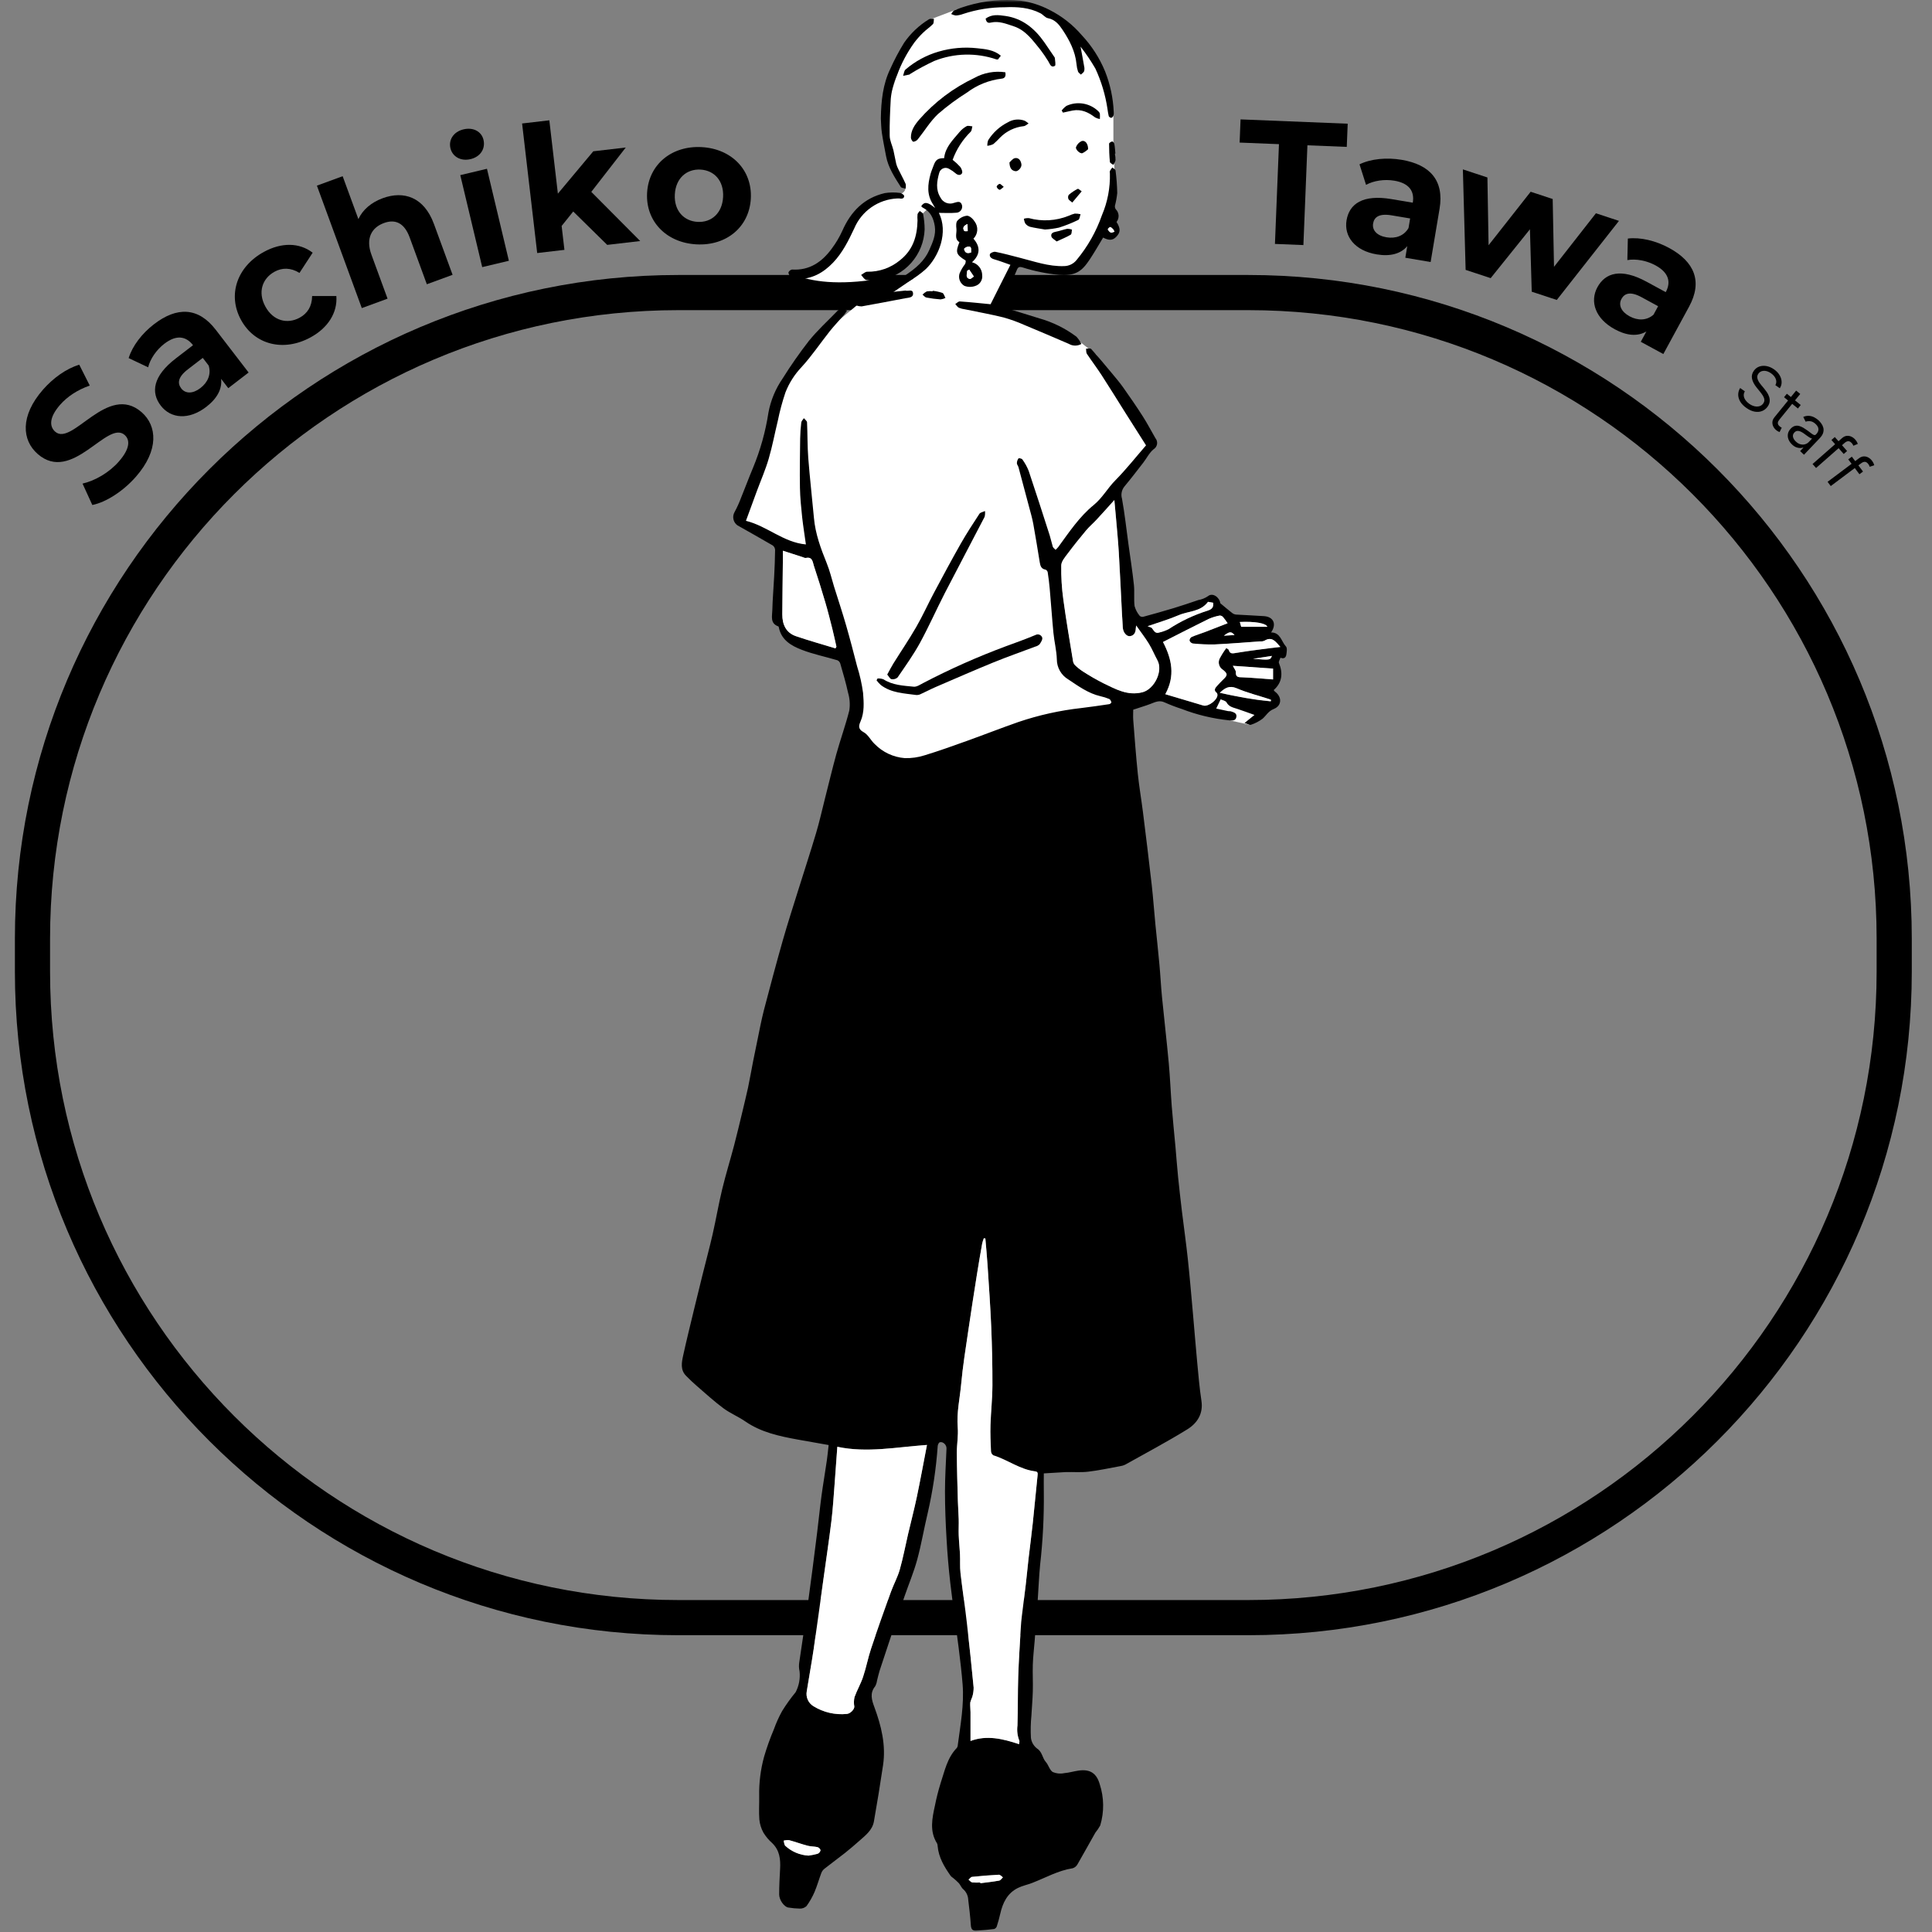 <svg width="364" height="364" viewBox="0 0 364 364" fill="none" xmlns="http://www.w3.org/2000/svg">
<rect x="0" y="0" width="364" height="364" fill="#808080" stroke="none"/>
<mask id="mask0_2341_706" style="mask-type:alpha" maskUnits="userSpaceOnUse" x="0" y="0" width="364" height="364">
<rect width="364" height="364" fill="#D9D9D9"/>
</mask>
<g mask="url(#mask0_2341_706)">
<path d="M235.173 55.121H127.824C60.608 55.121 6.119 109.61 6.119 176.826V183.067C6.119 250.282 60.608 304.771 127.824 304.771H235.173C302.389 304.771 356.878 250.282 356.878 183.067V176.826C356.878 109.61 302.389 55.121 235.173 55.121Z" stroke="black" stroke-width="6.625"/>
<path d="M227.853 133.747C228.118 133.786 231.924 135.771 231.924 135.771L235.315 136.53L237.849 133.734L229.81 131.182L227.853 133.747Z" fill="white"/>
<path d="M170.648 35.203L167.789 30.681L166.649 21.39L170.648 8.974L175.541 3.556L180.141 1.809L190.193 0.438L199.162 3.144L205.804 9.939C205.804 9.939 209.05 17.955 208.949 18.114C209.159 19.357 209.433 20.588 209.771 21.802V28.502L210.176 35.203L208.178 43.096L202.704 49.895L200.216 50.804L191.319 49.258L187.771 57.737L202.508 63.645L206.549 66.825L217.252 83.603L198.782 105.525L201.382 124.466L209.17 129.833L210.918 133.178L175.615 143.895L161.092 143.371L160.613 135.355L160.878 129.43L153.401 103.76L145.49 101.967L139.227 98.625L143.686 86.682L147.612 72.669L157.007 61.204L162.25 56.849L166.882 55.999L171.939 52.567C174.935 49.833 176.812 46.698 177.392 43.098L174.802 39.291L173.404 40.647L172.705 47.073L165.539 52.561C157.892 53.77 153.03 53.12 149.353 51.684C152.46 51.232 155.352 49.831 157.634 47.674L160.779 41.508L165.324 37.632L169.626 36.542C169.92 36.466 170.18 36.295 170.365 36.055C170.55 35.815 170.649 35.52 170.647 35.217L170.648 35.203Z" fill="white"/>
<path d="M196.66 277.595C196.66 278.78 196.635 279.94 196.66 281.09C196.714 285.685 196.48 290.278 195.961 294.844C195.744 297.088 195.664 299.342 195.503 301.593C195.326 304.111 195.138 306.628 194.937 309.146C194.821 310.649 194.629 312.152 194.587 313.658C194.531 315.314 194.639 316.975 194.587 318.635C194.552 320.17 194.398 321.701 194.322 323.232C194.185 324.626 194.155 326.028 194.231 327.426C194.282 327.82 194.41 328.199 194.608 328.543C194.806 328.886 195.07 329.188 195.384 329.429C196.387 330.065 196.36 331.204 197.041 331.966C197.551 332.539 197.74 333.476 198.341 333.861C199.02 334.155 199.775 334.229 200.498 334.071C201.399 334.001 202.286 333.721 203.182 333.595C205.478 333.245 206.636 334.211 207.187 336.129C208.02 338.657 208.055 341.379 207.289 343.927C207.025 344.409 206.717 344.866 206.369 345.291C205.233 347.278 204.139 349.293 202.991 351.271C202.794 351.621 202.47 351.88 202.086 351.995C199.369 352.414 197.007 353.77 194.501 354.742C193.606 355.092 192.638 355.277 191.785 355.7C189.792 356.682 188.922 358.496 188.457 360.551C188.275 361.362 188.051 362.17 187.794 362.96C187.752 363.073 187.683 363.176 187.595 363.26C187.507 363.343 187.4 363.406 187.284 363.442C186.169 363.585 185.047 363.686 183.925 363.757C183.226 363.802 182.961 363.452 182.912 362.729C182.807 361.121 182.615 359.517 182.419 357.913C182.403 357.536 182.311 357.167 182.149 356.827C181.987 356.487 181.758 356.184 181.475 355.935C181.126 355.648 180.961 355.148 180.651 354.798C180.308 354.447 179.945 354.117 179.563 353.809C179.409 353.709 179.266 353.591 179.137 353.459C177.917 351.737 176.841 349.964 176.652 347.783C176.653 347.625 176.62 347.469 176.554 347.325C175.089 345.007 175.626 342.579 176.152 340.157C176.429 338.759 176.779 337.376 177.2 336.015C177.976 333.68 178.452 331.194 180.269 329.323C180.391 329.146 180.457 328.937 180.461 328.722C180.954 324.95 181.664 321.189 181.363 317.359C181.181 315.087 180.912 312.815 180.629 310.554C180.119 306.446 179.521 302.343 179.039 298.225C178.724 295.469 178.49 292.712 178.337 289.956C178.158 286.988 178.043 284.014 178.04 281.036C178.04 278.323 178.215 275.611 178.327 272.898C178.354 272.244 177.697 271.563 177.068 271.728C176.882 271.777 176.69 272.172 176.67 272.427C176.371 276.698 175.738 280.939 174.776 285.111C174.077 288.034 173.583 291.008 172.793 293.899C172.153 296.237 171.196 298.488 170.409 300.785C169.444 303.581 168.504 306.408 167.56 309.222C166.938 311.077 166.319 312.927 165.717 314.787C165.519 315.406 165.396 316.046 165.228 316.671C165.179 317.04 165.06 317.396 164.879 317.72C163.83 319.006 164.243 320.3 164.736 321.629C166.039 325.162 166.938 328.773 166.371 332.58C165.841 336.121 165.274 339.654 164.649 343.18C164.362 344.791 163.093 345.777 161.94 346.79C161.045 347.577 160.146 348.363 159.21 349.1C157.941 350.103 156.626 351.054 155.367 352.054C155.101 352.254 154.892 352.522 154.762 352.829C154.305 354.035 153.967 355.276 153.459 356.468C153.054 357.408 152.545 358.3 151.942 359.128C151.603 359.438 151.157 359.605 150.697 359.591C149.977 359.577 149.258 359.511 148.548 359.393C147.768 359.298 146.8 357.994 146.8 356.918C146.8 355.313 146.887 353.709 146.975 352.105C147.076 350.291 146.898 348.609 145.476 347.239C144.835 346.674 144.282 346.015 143.837 345.286C143.414 344.522 143.153 343.68 143.067 342.811C142.949 341.346 143.067 339.864 143.036 338.393C142.986 335.882 143.298 333.377 143.964 330.955C144.478 329.211 145.09 327.498 145.799 325.824C146.222 324.636 146.741 323.483 147.351 322.379C148.12 321.135 148.974 319.945 149.906 318.818C150.533 317.612 150.79 316.247 150.644 314.896C150.51 314.315 150.494 313.714 150.595 313.127C151.129 309.351 151.737 305.591 152.258 301.816C152.863 297.444 153.408 293.078 153.961 288.681C154.248 286.395 154.468 284.102 154.775 281.816C155.082 279.531 155.474 277.346 155.789 275.105C155.925 274.182 156.005 273.25 156.12 272.253C154.107 271.903 152.149 271.554 150.198 271.204C146.766 270.575 143.375 269.845 140.411 267.8C139.1 266.891 137.58 266.276 136.304 265.332C134.556 264.039 132.952 262.56 131.302 261.138C130.589 260.522 129.904 259.877 129.248 259.201C128.155 258.075 128.427 256.695 128.71 255.391C129.346 252.48 130.07 249.589 130.764 246.691C131.281 244.543 131.807 242.396 132.341 240.253C132.977 237.683 133.673 235.125 134.262 232.545C134.905 229.721 135.388 226.858 136.069 224.041C136.751 221.223 137.593 218.532 138.317 215.768C138.872 213.67 139.365 211.531 139.883 209.408C140.233 207.918 140.603 206.426 140.932 204.93C141.281 203.266 141.568 201.591 141.896 199.925C142.178 198.478 142.473 197.032 142.781 195.587C143.13 193.839 143.479 192.091 143.917 190.344C145.073 185.933 146.248 181.521 147.494 177.135C148.422 173.884 149.469 170.668 150.475 167.442C151.566 163.947 152.713 160.469 153.754 156.956C154.383 154.859 154.858 152.695 155.4 150.56C156.12 147.732 156.798 144.887 157.571 142.073C158.34 139.315 159.318 136.617 160.017 133.842C160.18 132.732 160.1 131.6 159.783 130.525C159.381 128.665 158.832 126.833 158.308 125.002C158.265 124.867 158.194 124.743 158.1 124.638C158.005 124.534 157.889 124.45 157.76 124.394C155.516 123.723 153.194 123.258 151.021 122.412C149.099 121.664 147.235 120.612 146.75 118.262C146.732 118.175 146.704 118.035 146.648 118.018C145.058 117.462 145.484 116.097 145.509 114.984C145.558 112.852 145.757 110.723 145.858 108.591C145.946 106.927 146.012 105.263 146.033 103.599C146.025 103.437 145.98 103.278 145.904 103.134C145.827 102.99 145.72 102.865 145.59 102.767C143.381 101.474 141.144 100.226 138.917 98.965C138.542 98.689 138.281 98.286 138.184 97.831C138.086 97.377 138.158 96.902 138.387 96.497C138.865 95.616 139.279 94.703 139.628 93.763C140.39 91.89 141.093 89.995 141.875 88.132C143.262 84.788 144.238 81.288 144.783 77.709C145.214 75.418 146.12 73.243 147.443 71.323C148.971 68.88 150.622 66.515 152.389 64.238C153.973 62.27 155.864 60.547 157.632 58.726C157.829 58.477 158.104 58.3 158.412 58.223C158.818 58.26 159.216 58.358 159.593 58.513C159.408 58.778 159.244 59.058 159.037 59.303C158.139 60.351 157.188 61.333 156.332 62.406C154.538 64.664 152.931 67.087 150.98 69.201C149.683 70.574 148.664 72.185 147.978 73.945C147.391 75.684 146.913 77.459 146.548 79.258C145.964 81.652 145.517 84.085 144.822 86.448C144.221 88.502 143.354 90.478 142.609 92.488C141.935 94.313 141.27 96.144 140.54 98.126C144.542 99.115 147.597 102.191 151.837 102.575C151.602 100.866 151.327 99.192 151.138 97.507C150.939 95.634 150.75 93.757 150.715 91.876C150.66 88.789 150.715 85.703 150.757 82.613C150.773 81.605 150.843 80.598 150.967 79.597C151.002 79.31 151.288 79.055 151.463 78.786C151.666 79.051 152.036 79.3 152.05 79.569C152.159 81.809 152.11 84.057 152.281 86.29C152.571 90.062 153.009 93.82 153.351 97.587C153.616 100.569 154.63 103.316 155.742 106.06C156.325 107.496 156.692 109.027 157.139 110.513C157.905 112.96 158.712 115.386 159.422 117.854C160.159 120.402 160.82 122.974 161.484 125.543C162.005 127.184 162.382 128.867 162.61 130.573C162.743 132.342 162.887 134.18 162.128 135.928C161.821 136.627 161.583 137.354 162.694 137.938C163.547 138.385 164.043 139.472 164.792 140.175C166.3 141.722 168.319 142.667 170.472 142.835C171.729 142.869 172.983 142.692 174.182 142.311C176.87 141.493 179.516 140.542 182.158 139.595C185.405 138.431 188.611 137.169 191.865 136.033C195.706 134.733 199.675 133.85 203.704 133.401C205.473 133.188 207.238 132.929 208.999 132.667C209.153 132.646 209.415 132.398 209.397 132.317C209.317 132.087 209.187 131.775 208.991 131.692C208.445 131.468 207.88 131.29 207.303 131.162C205.028 130.632 203.179 129.274 201.285 128.016C200.625 127.627 200.078 127.074 199.698 126.409C199.317 125.745 199.116 124.993 199.114 124.228C199.065 122.553 198.632 120.897 198.471 119.222C198.202 116.454 198.024 113.672 197.772 110.9C197.681 109.851 197.552 108.838 197.394 107.814C197.37 107.704 197.32 107.603 197.248 107.517C197.176 107.431 197.085 107.364 196.982 107.321C196.177 107.188 196.007 106.622 195.899 105.961C195.496 103.543 195.119 101.12 194.679 98.712C194.48 97.621 194.162 96.555 193.879 95.482C193.224 92.995 192.561 90.511 191.891 88.03C191.818 87.761 191.584 87.512 191.587 87.257C191.594 86.933 191.703 86.62 191.898 86.362C191.965 86.278 192.51 86.394 192.619 86.561C193.101 87.222 193.5 87.94 193.804 88.7C195.167 92.754 196.471 96.827 197.779 100.895C197.999 101.594 198.129 102.293 198.348 102.993C198.425 103.223 198.698 103.39 198.873 103.589C199.061 103.423 199.235 103.243 199.394 103.05C201.435 100.254 203.365 97.346 206.059 95.151C207.706 93.808 208.674 91.971 210.132 90.502C212.169 88.44 213.974 86.147 215.92 83.906C214.648 81.9 213.309 79.803 211.981 77.699C210.509 75.367 209.069 73.018 207.57 70.708C206.679 69.331 205.682 68.024 204.773 66.657C204.609 66.412 204.665 66.021 204.62 65.699C204.951 65.699 205.431 65.58 205.581 65.748C206.871 67.184 208.108 68.667 209.345 70.152C210.121 71.086 210.918 72.012 211.617 73.001C212.896 74.804 214.148 76.629 215.339 78.488C216.182 79.803 216.895 81.201 217.685 82.55C217.814 82.705 217.909 82.886 217.962 83.081C218.016 83.276 218.026 83.48 217.993 83.679C217.959 83.879 217.883 84.068 217.77 84.236C217.656 84.403 217.508 84.543 217.335 84.647C216.503 85.346 216.042 86.343 215.384 87.189C214.224 88.685 213.07 90.191 211.858 91.645C211.594 91.964 211.414 92.344 211.333 92.749C211.252 93.155 211.273 93.575 211.394 93.97C211.904 96.826 212.222 99.717 212.614 102.59C212.963 105.127 213.362 107.655 213.635 110.196C213.778 111.521 213.596 112.88 213.761 114.198C213.952 114.872 214.283 115.499 214.733 116.036C214.822 116.114 214.929 116.17 215.044 116.199C215.159 116.229 215.279 116.23 215.395 116.204C217.324 115.674 219.238 115.155 221.169 114.561C222.707 114.097 224.231 113.575 225.755 113.058C226.407 112.948 227.029 112.7 227.576 112.329C228.481 111.571 229.782 112.56 229.911 113.654C230.785 114.378 231.439 114.941 232.124 115.472C232.333 115.646 232.588 115.755 232.858 115.787C234.605 115.902 236.391 115.954 238.158 116.084C239.924 116.214 240.57 117.566 239.483 119.157C241.255 119.157 241.404 120.849 242.279 121.799C242.548 122.093 242.429 122.816 242.353 123.327C242.265 123.929 241.867 124.184 241.248 123.911C241.144 124.261 240.857 124.655 240.958 124.905C241.762 126.852 241.559 128.624 239.972 130.011C240.033 130.114 240.107 130.208 240.193 130.291C241.563 131.294 241.546 132.958 239.969 133.583C238.962 133.985 238.571 134.793 237.896 135.394C237.231 135.898 236.487 136.288 235.694 136.547C235.463 136.638 235.098 136.397 234.481 136.216L236.354 134.699C235.212 134.293 234.222 133.926 233.209 133.587C232.414 133.314 231.566 133.213 231.084 132.328C230.912 132.017 230.339 131.926 229.979 131.751L229.14 133.499C229.869 133.656 230.622 133.824 231.384 133.981C231.542 133.982 231.699 133.991 231.856 134.009C232.391 134.184 233.072 134.34 232.939 135.075C232.806 135.81 232.24 135.774 231.597 135.715C228.528 135.404 225.515 134.682 222.638 133.569C221.557 133.22 220.496 132.814 219.458 132.352C218.448 131.856 217.648 132.275 216.763 132.617C215.714 133.023 214.643 133.316 213.506 133.711C213.506 134.288 213.46 134.963 213.506 135.626C213.771 139.005 214.02 142.39 214.367 145.763C214.615 148.164 215.029 150.551 215.331 152.949C215.901 157.524 216.471 162.104 216.988 166.689C217.271 169.185 217.439 171.698 217.687 174.201C217.934 176.703 218.217 179.22 218.442 181.733C218.631 183.774 218.729 185.82 218.928 187.857C219.337 192.013 219.823 196.159 220.204 200.312C220.453 203.028 220.554 205.758 220.767 208.477C220.965 211.019 221.238 213.556 221.466 216.096C221.637 218.017 221.773 219.939 221.969 221.853C222.179 223.951 222.427 226.047 222.668 228.12C223.038 231.147 223.468 234.168 223.794 237.208C224.172 240.728 224.465 244.255 224.783 247.782C225.048 250.707 225.269 253.633 225.548 256.555C225.783 259.002 225.982 261.448 226.353 263.896C226.734 266.388 225.545 268.157 223.668 269.314C219.855 271.663 215.891 273.767 211.983 275.955C211.701 276.093 211.399 276.183 211.088 276.224C209.072 276.594 207.062 277.035 205.031 277.273C203.633 277.44 202.186 277.308 200.763 277.35C199.54 277.416 198.209 277.511 196.66 277.595ZM185.646 233.33L185.346 233.302C185.223 233.632 185.121 233.969 185.042 234.312C184.692 236.233 184.367 238.154 184.063 240.076C183.504 243.617 182.945 247.161 182.427 250.709C181.942 254.04 181.397 257.371 181.093 260.723C180.848 263.446 180.211 266.13 180.443 268.913C180.575 270.485 180.261 272.093 180.272 273.683C180.272 276.73 180.384 279.778 180.47 282.82C180.498 283.946 180.603 285.078 180.628 286.206C180.656 287.209 180.586 288.213 180.628 289.216C180.673 290.409 180.814 291.607 180.869 292.806C180.925 294.004 180.831 295.169 180.963 296.333C181.313 299.478 181.802 302.626 182.169 305.806C182.633 309.847 183.05 313.895 183.442 317.943C183.444 318.535 183.357 319.124 183.183 319.69C183.037 320.032 182.911 320.382 182.806 320.739C182.757 321.347 182.847 321.963 182.851 322.574V327.995C185.913 326.856 188.937 327.579 191.994 328.596C192.025 328.289 192.112 328.079 192.046 327.939C191.693 327.03 191.573 326.047 191.697 325.08C191.798 322.011 191.739 318.938 191.84 315.871C191.942 312.804 192.155 309.677 192.333 306.58C192.37 305.895 192.432 305.21 192.519 304.526C192.76 302.513 193.029 300.503 193.267 298.494C193.455 296.872 193.616 295.243 193.787 293.621C194.046 291.398 194.35 289.182 194.582 286.956C194.903 283.957 195.169 280.947 195.488 277.946C195.534 277.502 195.526 277.247 194.984 277.195C192.132 276.845 189.829 275.008 187.144 274.182C187.018 274.097 186.913 273.985 186.837 273.853C186.761 273.722 186.717 273.575 186.707 273.423C186.638 271.773 186.561 270.116 186.613 268.467C186.69 265.978 186.963 263.493 186.98 261.005C186.98 257.366 186.907 253.726 186.76 250.085C186.593 246.16 186.313 242.235 186.061 238.313C185.951 236.647 185.786 234.983 185.646 233.33ZM157.756 272.582C157.581 274.994 157.424 277.249 157.249 279.499C157.063 281.845 156.927 284.197 156.644 286.528C156.197 290.172 155.65 293.799 155.148 297.441C154.532 301.87 153.942 306.302 153.293 310.723C152.905 313.369 152.409 315.994 151.996 318.637C151.891 319.184 151.957 319.75 152.186 320.258C152.415 320.766 152.796 321.191 153.275 321.475C155.147 322.629 157.346 323.138 159.535 322.922C160.234 322.873 161 322.023 160.954 321.524C160.845 320.933 160.859 320.326 160.996 319.741C161.46 318.451 162.17 317.246 162.604 315.945C163.195 314.197 163.537 312.348 164.121 310.59C165.313 307.013 166.567 303.46 167.854 299.912C168.361 298.514 169.113 297.157 169.521 295.718C170.147 293.516 170.57 291.254 171.088 289.017C171.636 286.672 172.252 284.341 172.744 281.985C173.415 278.777 174.003 275.554 174.642 272.24C168.875 272.639 163.364 273.771 157.757 272.583L157.756 272.582ZM209.949 94.215C208.747 95.54 207.702 96.721 206.629 97.877C205.99 98.576 205.262 99.174 204.661 99.891C203.459 101.327 202.284 102.789 201.166 104.288C200.659 104.987 199.967 105.766 199.953 106.525C199.918 108.669 200.049 110.812 200.345 112.935C200.869 116.819 201.544 120.681 202.172 124.547C202.213 124.819 202.335 125.073 202.522 125.276C202.97 125.716 203.461 126.11 203.987 126.453C205.26 127.283 206.576 128.045 207.929 128.736C210.226 129.834 212.449 131.13 215.241 130.417C217.485 129.847 219.198 126.412 218.059 124.363C217.497 123.35 217.065 122.266 216.462 121.273C215.763 120.141 214.945 119.087 214.067 117.841C214.029 118.152 214.005 118.268 213.997 118.386C213.976 119.142 213.683 119.76 212.882 119.844C212.183 119.914 211.582 119.049 211.547 118.197C211.512 117.346 211.438 116.499 211.393 115.65C211.194 111.807 211.026 107.96 210.797 104.115C210.664 101.857 210.447 99.603 210.244 97.344C210.155 96.395 210.057 95.417 209.949 94.215ZM219.114 120.954C220.792 124.159 221.446 127.361 219.537 130.797L226.71 132.933C227.608 133.198 229.373 131.884 229.36 130.954C229.372 130.816 229.332 130.677 229.248 130.566C228.601 130.084 228.898 129.665 229.303 129.241C229.709 128.818 230.002 128.458 230.394 128.098C231.317 127.228 231.355 126.972 230.366 126.183C230.042 125.976 229.802 125.661 229.689 125.294C229.576 124.926 229.596 124.531 229.747 124.177C230.119 123.453 230.553 122.763 231.044 122.115C231.32 122.321 231.477 122.38 231.502 122.465C231.718 123.26 232.239 123.139 232.868 123.031C234.48 122.748 236.109 122.541 237.73 122.332C238.857 122.178 239.995 122.056 241.226 121.905C240.345 120.916 239.66 119.843 238.199 120.749C237.931 120.848 237.644 120.886 237.36 120.861C234.508 121.063 231.659 121.305 228.807 121.434C227.435 121.46 226.063 121.4 224.699 121.256C224.561 121.217 224.434 121.146 224.33 121.047C224.226 120.948 224.148 120.825 224.103 120.689C224.11 120.553 224.151 120.42 224.222 120.303C224.294 120.186 224.393 120.09 224.512 120.021C225.336 119.672 226.204 119.406 227.046 119.088C228.531 118.521 230.01 117.934 231.289 117.438C231.021 117.032 230.73 116.642 230.418 116.268C230.341 116.18 230.246 116.109 230.139 116.062C230.033 116.014 229.917 115.99 229.8 115.991C229.088 116.122 228.394 116.335 227.731 116.624C224.861 118.015 222.015 119.483 219.114 120.954ZM157.407 122.157L157.589 121.842C157.334 120.72 157.099 119.595 156.819 118.483C156.397 116.805 155.977 115.128 155.488 113.471C154.81 111.171 154.094 108.883 153.341 106.606C153.107 105.907 153.1 104.858 151.832 105.121C151.639 105.162 151.405 105.019 151.196 104.953L147.497 103.76V105.707C147.462 109.055 147.407 112.398 147.389 115.749C147.389 117.65 148.088 119.216 149.973 119.863C152.426 120.702 154.925 121.398 157.407 122.157ZM227.598 113.386C226.2 115.298 223.91 115.117 222.089 115.899C220.268 116.682 218.321 117.249 216.227 117.979C216.671 118.168 216.926 118.199 217.045 118.346C217.415 118.797 217.641 119.444 218.443 119.16C219.048 119.018 219.634 118.806 220.19 118.527C222.454 117.039 224.914 115.872 227.499 115.06C228.294 114.805 228.691 114.464 228.575 113.557L227.598 113.386ZM239.854 128.011V125.966L232.272 125.436C232.541 125.971 232.859 126.306 232.842 126.624C232.786 127.673 233.394 127.578 234.114 127.61C235.977 127.687 237.837 127.862 239.854 128.008V128.011ZM152.325 349.617C152.906 349.539 153.482 349.422 154.048 349.267C154.182 349.21 154.301 349.121 154.393 349.008C154.485 348.895 154.549 348.761 154.578 348.617C154.541 348.481 154.471 348.356 154.375 348.253C154.279 348.15 154.158 348.072 154.025 348.026C153.424 347.879 152.777 347.922 152.179 347.761C151.009 347.447 149.865 347.017 148.684 346.713C148.332 346.681 147.977 346.711 147.635 346.8C147.733 347.15 147.733 347.569 147.95 347.779C149.16 348.866 150.703 349.51 152.326 349.606L152.325 349.617ZM239.415 132.14L239.478 131.871C239.346 131.816 239.226 131.753 239.097 131.71C237.059 131.048 234.966 130.525 233.008 129.686C231.61 129.09 230.792 129.613 229.813 130.532C233.067 131.168 236.199 131.916 239.414 132.134L239.415 132.14ZM184.685 354.672V354.804C185.87 354.647 187.058 354.525 188.233 354.311C188.498 354.262 188.712 353.909 188.932 353.696C188.68 353.524 188.418 353.192 188.177 353.206C186.489 353.294 184.804 353.434 183.119 353.609C182.885 353.633 182.679 353.958 182.457 354.129C182.681 354.311 182.89 354.608 183.138 354.65C183.652 354.699 184.169 354.706 184.683 354.671L184.685 354.672ZM238.772 118.095C238.541 117.397 236.325 117.047 233.588 117.183L233.848 118.095H238.772ZM236.077 124.124C239.323 124.373 239.323 124.373 239.635 123.576L236.077 124.124ZM232.581 119.646C231.973 118.926 231.61 118.972 230.575 119.769L232.581 119.646Z" fill="black"/>
<path d="M186.632 57.318C187.855 54.889 189.078 52.425 190.368 49.898C189.351 49.548 188.334 49.147 187.289 48.849C186.747 48.692 186.387 48.364 186.502 47.895C186.562 47.665 187.201 47.381 187.534 47.444C189.033 47.745 190.515 48.143 191.997 48.528C194.794 49.227 197.551 50.245 200.508 50.136C200.951 50.126 201.387 50.021 201.785 49.826C202.184 49.632 202.535 49.353 202.815 49.01C204.908 46.499 206.533 43.633 207.611 40.548C208.672 38.065 209.183 35.382 209.111 32.683C209.074 32.529 209.074 32.369 209.111 32.215C209.242 31.983 209.392 31.763 209.562 31.558C209.775 31.739 210.153 31.907 210.173 32.11C210.359 33.522 210.466 34.943 210.495 36.367C210.412 37.175 210.268 37.975 210.061 38.761C210.028 38.995 210.084 39.234 210.218 39.429C210.533 39.738 210.722 40.153 210.748 40.594C210.775 41.034 210.637 41.469 210.361 41.814C211.156 43.096 211.131 43.771 210.285 44.641C209.631 45.309 208.925 45.34 207.838 44.76C206.989 46.158 206.182 47.577 205.279 48.934C203.78 51.181 202.598 52.006 199.519 51.779C197.186 51.563 194.883 51.094 192.65 50.381C192.193 50.245 191.826 50.238 191.602 50.811C190.63 53.15 189.614 55.467 188.616 57.78C191.115 58.542 193.475 59.231 195.817 59.983C198.34 60.693 200.71 61.864 202.808 63.436C203.18 63.847 203.494 64.307 203.741 64.803C203.379 65.009 202.968 65.115 202.551 65.112C202.135 65.108 201.726 64.994 201.367 64.782C198.571 63.583 195.806 62.387 193.007 61.231C191.727 60.659 190.407 60.182 189.057 59.804C186.666 59.213 184.241 58.783 181.829 58.281C181.424 58.233 181.028 58.13 180.651 57.977C180.378 57.837 180.199 57.513 179.979 57.278C180.266 57.106 180.563 56.774 180.832 56.792C182.784 56.922 184.738 57.136 186.632 57.318ZM209.988 43.654L209.729 43.2C209.537 43.049 209.355 42.794 209.152 42.78C209.005 42.78 208.67 43.155 208.701 43.218C208.819 43.481 209.02 43.697 209.274 43.833C209.46 43.903 209.747 43.72 209.988 43.654Z" fill="black"/>
<path d="M203.581 8.785C203.822 10.088 204.053 11.284 204.255 12.479C204.336 12.788 204.336 13.111 204.255 13.419C204.157 13.671 203.853 13.846 203.64 14.056C203.455 13.857 203.183 13.706 203.103 13.469C202.954 13.023 202.86 12.56 202.823 12.091C202.588 9.645 201.477 7.547 200.173 5.59C199.558 4.663 198.775 3.669 197.436 3.426C196.929 3.332 196.531 2.764 196.038 2.504C193.941 1.413 191.645 1.266 189.341 1.364C186.669 1.36 184.014 1.785 181.477 2.623C181.029 2.793 180.557 2.893 180.079 2.92C179.774 2.878 179.478 2.783 179.205 2.64C179.408 2.396 179.555 2.039 179.821 1.941C180.627 1.601 181.453 1.31 182.295 1.071C185.541 0.112 188.942 -0.207 192.309 0.131C194.211 0.397 196.053 0.988 197.755 1.878C200.065 3.044 202.122 4.656 203.805 6.622C205.671 8.609 207.159 10.918 208.199 13.437C209.172 15.891 209.725 18.49 209.835 21.127C209.862 21.347 209.844 21.571 209.782 21.784C209.713 21.959 209.527 22.182 209.37 22.2C209.271 22.192 209.175 22.159 209.092 22.104C209.009 22.049 208.941 21.974 208.895 21.886C208.791 21.431 208.71 20.971 208.654 20.508C208.262 17.884 207.496 15.33 206.378 12.923C205.542 11.481 204.607 10.098 203.581 8.785Z" fill="black"/>
<path d="M169.603 52.782C169.961 52.404 170.348 52.053 170.759 51.733C172.556 50.523 174.181 49.149 175.076 47.119C175.705 45.697 176.373 44.281 176.125 42.632C175.89 41.118 175.317 39.867 173.892 39.136C173.807 39.097 173.729 39.046 173.658 38.986C173.622 38.934 173.596 38.876 173.581 38.814C174.172 37.976 174.752 38.028 176.185 39.189C175.968 38.814 175.884 38.647 175.783 38.49C174.574 36.672 174.789 34.735 175.319 32.785C175.466 32.243 175.697 31.736 175.889 31.195C176.294 30.08 176.71 29.797 177.881 29.797C178.087 27.732 179.527 26.375 180.751 24.904C181.13 24.448 181.591 24.066 182.11 23.778C182.387 23.627 182.831 23.778 183.198 23.806C183.1 24.155 183.103 24.601 182.88 24.823C181.365 26.309 180.204 28.118 179.482 30.114C179.993 30.512 180.469 30.953 180.905 31.432C181.153 31.75 181.401 32.36 181.254 32.635C181.027 33.057 180.493 33.061 180.049 32.663C179.691 32.351 179.301 32.079 178.885 31.852C178.717 31.736 178.523 31.663 178.321 31.639C178.119 31.614 177.913 31.639 177.723 31.712C177.532 31.785 177.362 31.902 177.228 32.055C177.093 32.208 176.997 32.391 176.948 32.589C176.518 34.137 176.249 35.703 177.179 37.199C177.401 37.66 177.789 38.021 178.265 38.21C178.74 38.399 179.27 38.403 179.748 38.22C180.339 38.063 180.999 37.752 181.254 38.684C181.291 38.853 181.29 39.028 181.249 39.196C181.209 39.365 181.132 39.522 181.023 39.656C180.914 39.79 180.776 39.898 180.619 39.972C180.462 40.046 180.291 40.083 180.118 40.082C179.025 40.183 177.916 40.106 176.889 40.106C178.71 43.75 176.91 48.313 174.442 50.683C173.43 51.59 172.322 52.386 171.139 53.056C170.789 53.269 170.195 53.091 169.713 53.091L169.603 52.782Z" fill="black"/>
<path d="M167.159 127.093C167.589 126.317 167.921 125.646 168.316 125.013C169.749 122.71 171.28 120.469 172.633 118.117C173.846 116.019 174.841 113.786 175.988 111.64C177.638 108.546 179.295 105.453 181.028 102.401C182.116 100.489 183.325 98.647 184.524 96.808C184.709 96.525 185.223 96.459 185.573 96.278C185.62 96.648 185.596 97.022 185.502 97.383C183.021 102.175 180.487 106.939 178.012 111.738C176.422 114.839 174.998 118.054 173.324 121.13C172.08 123.392 170.566 125.507 169.106 127.642C168.95 127.779 168.765 127.879 168.565 127.933C168.365 127.988 168.156 127.996 167.952 127.957C167.659 127.89 167.456 127.421 167.159 127.093Z" fill="black"/>
<path d="M165.338 127.827C165.709 127.806 166.081 127.859 166.432 127.98C168.18 129.107 170.196 129.18 172.151 129.378C172.724 129.438 173.378 128.976 173.958 128.679C178.979 126.055 184.16 123.75 189.47 121.776C191.354 121.094 193.242 120.409 195.091 119.637C195.204 119.574 195.329 119.537 195.457 119.528C195.586 119.518 195.715 119.537 195.836 119.583C195.956 119.629 196.065 119.701 196.155 119.794C196.245 119.886 196.314 119.997 196.356 120.119C196.468 120.469 196.122 121.01 195.86 121.388C195.63 121.606 195.347 121.758 195.038 121.829C192.428 122.818 189.795 123.733 187.202 124.789C183.525 126.292 179.883 127.886 176.237 129.459C175.297 129.865 174.391 130.357 173.441 130.78C173.185 130.908 172.9 130.964 172.616 130.941C170.323 130.623 167.946 130.567 165.974 129.081C165.672 128.808 165.396 128.508 165.149 128.183L165.338 127.827Z" fill="black"/>
<path d="M165.956 22.305C166.012 18.992 166.337 15.87 167.736 12.972C168.491 11.287 169.356 9.652 170.325 8.079C171.557 6.287 173.153 4.775 175.009 3.641C175.25 3.49 175.638 3.57 175.956 3.546C175.904 3.896 175.956 4.333 175.775 4.536C175.202 5.132 174.492 5.584 173.898 6.179C173.312 6.745 172.77 7.355 172.276 8.003C170.914 9.89 169.816 11.956 169.015 14.141C168.377 15.559 167.976 17.072 167.826 18.619C167.7 20.929 167.585 23.247 167.624 25.557C167.624 26.473 168.099 27.375 168.322 28.294C168.525 29.146 168.654 30.02 168.857 30.874C168.958 31.237 169.099 31.589 169.276 31.922C169.724 32.838 170.221 33.733 170.633 34.662C170.691 34.953 170.68 35.254 170.601 35.54C170.297 35.438 169.842 35.428 169.71 35.218C168.553 33.394 167.347 31.59 166.938 29.409C166.662 27.941 166.362 26.473 166.143 24.991C166.009 24.06 166.009 23.106 165.956 22.305Z" fill="black"/>
<path d="M169.057 37.389C167.305 37.468 165.612 38.043 164.174 39.047C162.736 40.05 161.612 41.441 160.933 43.058C159.843 45.372 158.717 47.641 156.952 49.484C155.117 51.4 152.898 52.664 150.119 52.553C149.749 52.554 149.386 52.453 149.07 52.26C148.782 52.032 148.593 51.703 148.54 51.34C148.599 51.199 148.692 51.075 148.81 50.978C148.928 50.881 149.069 50.814 149.218 50.784C152.531 50.987 154.874 49.351 156.713 46.834C157.5 45.785 158.171 44.652 158.712 43.456C160.302 39.852 162.791 37.3 166.699 36.381C167.647 36.231 168.611 36.22 169.562 36.35C169.848 36.371 170.351 36.731 170.348 36.927C170.348 37.441 169.88 37.475 169.442 37.391C169.313 37.377 169.183 37.376 169.054 37.387L169.057 37.389Z" fill="black"/>
<path d="M180.763 45.63C179.749 44.997 180.299 43.966 180.193 43.088C180.134 42.585 180.099 41.879 180.385 41.578C180.848 41.053 181.49 40.719 182.185 40.642C182.692 40.642 183.346 41.264 183.657 41.778C184 42.253 184.163 42.836 184.116 43.42C184.069 44.005 183.816 44.554 183.402 44.969C184.719 46.468 184.727 47.958 183.129 49.408C183.671 49.541 184.154 49.852 184.502 50.289C184.85 50.727 185.042 51.268 185.05 51.827C185.11 52.269 185.01 52.718 184.77 53.095C184.529 53.471 184.163 53.749 183.736 53.88C183.072 54.115 182.347 54.105 181.69 53.852C181.301 53.628 180.999 53.278 180.833 52.86C180.667 52.441 180.648 51.98 180.778 51.549C181.044 50.903 181.397 50.296 181.827 49.746C181.932 49.547 181.991 49.12 181.9 49.064C180.127 47.947 179.987 47.562 180.763 45.63ZM182.601 50.797L182.227 51.007C182.248 51.563 181.787 52.272 182.678 52.552C182.877 52.615 183.203 52.258 183.473 52.094L182.601 50.797ZM182.972 47.546C182.881 47.032 183.22 46.287 182.234 46.497C182.01 46.55 181.629 46.798 181.647 46.9C181.773 47.598 182.203 47.844 182.972 47.549L182.972 47.546ZM182.273 42.216C181.423 42.566 181.339 43.023 181.672 43.498C181.749 43.607 182.091 43.533 182.311 43.544C182.315 43.103 182.301 42.663 182.287 42.219L182.273 42.216Z" fill="black"/>
<path d="M189.404 13.615C189.54 14.262 189.404 14.762 188.705 14.821C186.349 15.098 184.108 15.995 182.212 17.421C180.281 18.629 178.447 19.986 176.728 21.48C175.264 22.857 174.198 24.654 172.926 26.24C172.822 26.37 172.694 26.477 172.549 26.557C172.404 26.637 172.244 26.687 172.08 26.704C171.915 26.704 171.628 26.219 171.622 25.949C171.594 24.582 172.356 23.502 173.174 22.541C176.07 19.235 179.614 16.558 183.586 14.677C185.357 13.694 187.401 13.322 189.404 13.615Z" fill="black"/>
<path d="M172.867 41.523C172.832 41.144 172.832 40.762 172.867 40.383C172.912 40.153 173.136 39.956 173.283 39.747C173.503 39.939 173.879 40.097 173.915 40.324C174.106 41.278 174.203 42.249 174.206 43.222C174.121 45.561 173.222 47.797 171.665 49.545C170.108 51.292 167.99 52.442 165.677 52.795C164.865 52.926 164.037 52.911 163.23 52.754C162.849 52.684 162.562 52.135 162.236 51.803C162.621 51.59 163.009 51.188 163.386 51.195C165.636 51.24 167.826 50.473 169.556 49.035C172.027 47.098 172.81 44.48 172.867 41.523Z" fill="black"/>
<path d="M188.565 10.498L188.026 11.197C187.933 11.209 187.837 11.209 187.744 11.197C183.934 9.892 179.784 9.991 176.041 11.476C174.478 12.198 172.96 13.015 171.497 13.923C171.445 13.954 171.407 14.031 171.354 14.041C170.952 14.129 170.55 14.206 170.148 14.286C170.296 13.88 170.323 13.335 170.612 13.093C172.428 11.536 174.557 10.385 176.855 9.721C179.211 9.033 181.679 8.819 184.118 9.091C185.639 9.254 187.243 9.375 188.565 10.498Z" fill="black"/>
<path d="M185.691 3.525C186.831 2.64 188.138 2.826 189.411 3.004C192.64 3.462 194.933 5.367 196.751 7.957C197.363 8.834 197.957 9.705 198.558 10.607C198.628 10.712 198.733 10.823 198.741 10.938C198.772 11.452 198.954 12.308 198.741 12.417C197.975 12.83 197.807 12.019 197.496 11.54C197.038 10.791 196.543 10.067 196.011 9.369C194.581 7.622 193.274 5.702 190.988 4.951C189.59 4.497 188.21 3.902 186.688 4.252C186.045 4.423 185.828 4.091 185.691 3.525Z" fill="black"/>
<path d="M196.868 43.242C195.956 43.081 194.998 42.955 194.072 42.732C193.718 42.625 193.406 42.41 193.18 42.117C193.035 41.836 192.943 41.53 192.908 41.215C193.215 41.115 193.538 41.076 193.859 41.1C196.334 41.773 198.961 41.618 201.339 40.659C201.71 40.485 202.096 40.346 202.493 40.243C202.859 40.235 203.226 40.274 203.583 40.358C203.447 40.729 203.411 41.309 203.16 41.428C201.987 42.002 200.772 42.487 199.525 42.879C198.651 43.071 197.762 43.193 196.868 43.242Z" fill="black"/>
<path d="M166.373 55.196L170.529 54.749C170.56 54.744 170.592 54.744 170.623 54.749C171.099 54.913 171.948 54.399 172.021 55.252C172.094 56.106 171.182 56.074 170.578 56.189C167.834 56.719 165.086 57.232 162.335 57.727C161.991 57.725 161.65 57.666 161.325 57.552C161.482 57.185 161.552 56.598 161.815 56.503C163.003 56.027 164.261 55.678 165.471 55.304C165.774 55.232 166.081 55.18 166.391 55.15L166.373 55.196Z" fill="black"/>
<path d="M193.786 23.262C193.395 23.496 193.153 23.751 192.895 23.768C191.198 23.944 189.614 24.705 188.417 25.922C188.017 26.358 187.591 26.77 187.141 27.155C186.787 27.324 186.406 27.43 186.015 27.47C186.009 27.113 186.063 26.759 186.176 26.421C187.082 24.975 188.369 23.806 189.895 23.042C190.368 22.757 190.899 22.583 191.449 22.532C191.998 22.481 192.552 22.555 193.069 22.749C193.324 22.895 193.564 23.066 193.786 23.259V23.262Z" fill="black"/>
<path d="M200.026 20.814C200.277 20.489 200.573 20.2 200.903 19.957C201.887 19.496 202.988 19.344 204.06 19.519C205.132 19.694 206.126 20.189 206.912 20.939C207.056 21.06 207.163 21.219 207.22 21.397C207.244 21.739 207.244 22.083 207.22 22.425C206.907 22.377 206.604 22.276 206.325 22.128C205.066 21.146 203.714 20.517 202.071 20.828C201.47 20.943 200.872 21.093 200.271 21.219L200.026 20.814Z" fill="black"/>
<path d="M199.076 45.493C198.688 45.144 198.191 44.916 198.093 44.574C197.919 43.952 198.411 43.752 198.984 43.646C199.683 43.514 200.382 43.241 201.082 43.105C201.385 43.104 201.685 43.157 201.97 43.261C201.896 43.593 201.928 44.1 201.728 44.215C200.938 44.689 200.057 45.035 199.076 45.493Z" fill="black"/>
<path d="M175.729 54.784C176.347 54.854 176.956 54.987 177.547 55.182C177.823 55.3 177.939 55.8 178.124 56.126C177.842 56.276 177.535 56.371 177.218 56.409C176.319 56.346 175.423 56.229 174.537 56.059C174.268 56.003 174.048 55.709 173.809 55.506C174.041 55.261 174.313 55.056 174.613 54.901C174.978 54.84 175.35 54.832 175.717 54.877L175.729 54.784Z" fill="black"/>
<path d="M210.047 28.939C210.135 29.355 210.177 29.779 210.173 30.204C210.08 30.514 209.932 30.804 209.736 31.061C209.519 30.883 209.131 30.711 209.114 30.522C209.002 29.375 208.957 28.226 208.957 27.077C208.957 26.923 209.307 26.703 209.544 26.651C209.645 26.629 209.918 26.933 209.949 27.119C210.058 27.715 210.089 28.329 210.148 28.933L210.047 28.939Z" fill="black"/>
<path d="M190.189 30.6C190.424 30.407 190.798 29.862 191.238 29.789C191.972 29.666 192.35 30.299 192.444 30.974C192.521 31.544 191.828 32.324 191.318 32.253C190.609 32.149 190.217 31.694 190.189 30.6Z" fill="black"/>
<path d="M205.007 28.1C204.691 28.413 204.325 28.671 203.923 28.862C203.465 29.009 202.553 28.121 202.735 27.698C202.927 27.204 203.303 26.804 203.783 26.58C204.433 26.377 205.003 27.031 205.007 28.1Z" fill="black"/>
<path d="M202.022 38.16C201.673 37.846 201.379 37.706 201.293 37.486C201.243 37.361 201.222 37.225 201.234 37.09C201.245 36.956 201.288 36.825 201.359 36.71C201.873 36.269 202.437 35.891 203.041 35.584C203.181 35.514 203.541 35.881 203.796 36.048L202.022 38.16Z" fill="black"/>
<path d="M189.11 35.206C188.733 35.482 188.485 35.793 188.315 35.755C188.184 35.709 188.066 35.633 187.973 35.531C187.879 35.429 187.812 35.305 187.777 35.171C187.777 34.999 188.127 34.671 188.326 34.647C188.525 34.622 188.743 34.926 189.11 35.206Z" fill="black"/>
<path d="M185.646 233.33C185.785 234.997 185.95 236.661 186.058 238.328C186.313 242.25 186.593 246.176 186.757 250.101C186.908 253.739 186.995 257.382 186.977 261.02C186.977 263.509 186.687 265.994 186.61 268.483C186.558 270.132 186.635 271.789 186.705 273.439C186.714 273.591 186.759 273.738 186.834 273.87C186.91 274.001 187.015 274.114 187.142 274.198C189.826 275.023 192.129 276.844 194.981 277.211C195.523 277.277 195.53 277.518 195.485 277.962C195.167 280.965 194.901 283.974 194.58 286.972C194.345 289.199 194.041 291.415 193.785 293.637C193.6 295.259 193.435 296.888 193.264 298.51C193.026 300.52 192.757 302.53 192.516 304.543C192.432 305.224 192.371 305.909 192.331 306.597C192.153 309.694 191.939 312.787 191.838 315.888C191.737 318.988 191.796 322.029 191.695 325.097C191.564 326.064 191.684 327.049 192.045 327.956C192.111 328.096 192.023 328.306 191.992 328.613C188.938 327.596 185.914 326.865 182.85 328.012V322.59C182.85 321.979 182.755 321.363 182.804 320.755C182.907 320.398 183.033 320.047 183.182 319.707C183.356 319.14 183.443 318.551 183.44 317.959C183.049 313.911 182.633 309.864 182.168 305.823C181.818 302.678 181.322 299.53 180.962 296.35C180.83 295.186 180.924 293.997 180.868 292.823C180.813 291.648 180.67 290.428 180.627 289.232C180.589 288.229 180.659 287.226 180.627 286.223C180.599 285.097 180.495 283.965 180.47 282.835C180.386 279.788 180.292 276.74 180.271 273.698C180.271 272.108 180.576 270.5 180.443 268.928C180.213 266.132 180.849 263.461 181.093 260.739C181.397 257.386 181.942 254.055 182.429 250.724C182.946 247.177 183.505 243.632 184.064 240.091C184.368 238.166 184.704 236.249 185.043 234.328C185.122 233.985 185.224 233.647 185.347 233.317L185.646 233.33Z" fill="white"/>
<path d="M157.757 272.583C163.35 273.772 168.876 272.639 174.647 272.233C174.007 275.546 173.42 278.77 172.749 281.979C172.256 284.334 171.64 286.666 171.092 289.011C170.572 291.248 170.152 293.509 169.526 295.711C169.117 297.155 168.365 298.508 167.859 299.906C166.583 303.453 165.317 307.008 164.126 310.584C163.542 312.331 163.198 314.184 162.608 315.939C162.175 317.239 161.462 318.445 161.001 319.735C160.864 320.32 160.849 320.927 160.959 321.518C161.005 322.014 160.23 322.863 159.54 322.915C157.351 323.131 155.152 322.623 153.28 321.469C152.8 321.185 152.42 320.76 152.191 320.252C151.962 319.744 151.896 319.178 152.001 318.63C152.413 315.988 152.91 313.363 153.298 310.717C153.944 306.292 154.535 301.859 155.153 297.435C155.656 293.796 156.201 290.168 156.649 286.522C156.932 284.191 157.068 281.838 157.254 279.493C157.428 277.25 157.596 274.995 157.757 272.583Z" fill="white"/>
<path d="M209.949 94.215C210.057 95.403 210.155 96.382 210.235 97.36C210.427 99.618 210.654 101.873 210.787 104.131C211.018 107.973 211.185 111.821 211.384 115.666C211.429 116.515 211.502 117.364 211.537 118.214C211.573 119.063 212.191 119.93 212.873 119.86C213.673 119.776 213.967 119.161 213.988 118.402C213.988 118.284 214.019 118.168 214.058 117.857C214.935 119.101 215.756 120.157 216.452 121.29C217.057 122.275 217.501 123.366 218.049 124.379C219.189 126.428 217.476 129.864 215.231 130.433C212.435 131.132 210.216 129.85 207.92 128.752C206.566 128.061 205.25 127.299 203.976 126.47C203.451 126.126 202.96 125.732 202.512 125.292C202.325 125.089 202.203 124.836 202.162 124.563C201.533 120.697 200.859 116.835 200.335 112.951C200.039 110.828 199.908 108.685 199.943 106.541C199.943 105.783 200.642 104.989 201.156 104.304C202.278 102.805 203.452 101.343 204.651 99.907C205.252 99.208 205.976 98.582 206.619 97.894C207.702 96.732 208.746 95.557 209.949 94.215Z" fill="white"/>
<path d="M219.114 120.955C222.015 119.483 224.861 118.015 227.734 116.6C228.397 116.31 229.091 116.098 229.803 115.967C229.92 115.966 230.036 115.99 230.143 116.037C230.249 116.085 230.345 116.155 230.422 116.243C230.733 116.617 231.024 117.008 231.292 117.414C230.013 117.911 228.534 118.498 227.049 119.064C226.206 119.382 225.34 119.641 224.515 119.997C224.396 120.066 224.297 120.163 224.225 120.279C224.154 120.396 224.113 120.529 224.106 120.665C224.151 120.801 224.23 120.924 224.333 121.023C224.437 121.122 224.564 121.193 224.702 121.232C226.067 121.376 227.438 121.436 228.81 121.41C231.662 121.277 234.511 121.04 237.363 120.837C237.648 120.863 237.934 120.824 238.202 120.725C239.663 119.82 240.348 120.892 241.229 121.882C239.985 122.032 238.849 122.154 237.734 122.308C236.112 122.528 234.483 122.735 232.872 123.007C232.242 123.116 231.722 123.238 231.505 122.441C231.48 122.35 231.323 122.29 231.047 122.091C230.555 122.739 230.121 123.429 229.751 124.153C229.602 124.507 229.583 124.902 229.696 125.269C229.809 125.635 230.047 125.951 230.369 126.159C231.358 126.946 231.32 127.208 230.397 128.075C230.013 128.424 229.668 128.833 229.307 129.217C228.945 129.602 228.608 130.063 229.251 130.542C229.345 130.656 229.39 130.801 229.377 130.948C229.377 131.875 227.629 133.192 226.727 132.926L219.554 130.79C221.446 127.362 220.792 124.162 219.114 120.955Z" fill="white"/>
<path d="M157.407 122.157C154.925 121.399 152.426 120.703 149.972 119.864C148.071 119.218 147.382 117.652 147.389 115.75C147.406 112.401 147.462 109.059 147.497 105.708V103.758L151.195 104.95C151.405 105.017 151.639 105.16 151.831 105.118C153.1 104.849 153.107 105.898 153.341 106.603C154.096 108.877 154.811 111.166 155.488 113.468C155.977 115.124 156.397 116.802 156.819 118.48C157.099 119.592 157.333 120.718 157.588 121.839L157.407 122.157Z" fill="white"/>
<path d="M227.597 113.388L228.562 113.559C228.681 114.468 228.279 114.807 227.485 115.062C224.901 115.875 222.441 117.042 220.177 118.53C219.622 118.81 219.035 119.023 218.429 119.163C217.634 119.446 217.408 118.813 217.031 118.348C216.913 118.201 216.657 118.17 216.214 117.981C218.311 117.253 220.244 116.695 222.076 115.902C223.907 115.109 226.192 115.3 227.597 113.388Z" fill="white"/>
<path d="M239.852 128.011C237.835 127.864 235.976 127.69 234.113 127.614C233.393 127.583 232.788 127.663 232.84 126.628C232.84 126.31 232.539 125.974 232.271 125.439L239.852 125.969V128.011Z" fill="white"/>
<path d="M152.322 349.61C150.699 349.52 149.158 348.867 147.963 347.764C147.746 347.555 147.746 347.118 147.648 346.786C147.99 346.697 148.345 346.667 148.697 346.699C149.868 347.017 151.011 347.446 152.192 347.747C152.789 347.904 153.437 347.863 154.038 348.012C154.272 348.068 154.597 348.404 154.591 348.603C154.562 348.746 154.499 348.88 154.406 348.993C154.314 349.106 154.195 349.195 154.061 349.252C153.49 349.411 152.909 349.53 152.322 349.61Z" fill="white"/>
<path d="M239.413 132.133C236.182 131.802 232.975 131.265 229.812 130.525C230.79 129.605 231.615 129.085 233.006 129.679C234.963 130.518 237.057 131.042 239.095 131.703C239.227 131.745 239.347 131.808 239.476 131.864L239.413 132.133Z" fill="white"/>
<path d="M184.685 354.676C184.18 354.709 183.674 354.702 183.171 354.655C182.923 354.613 182.713 354.305 182.489 354.134C182.709 353.952 182.916 353.638 183.152 353.613C184.836 353.438 186.521 353.298 188.209 353.211C188.45 353.211 188.713 353.529 188.964 353.701C188.727 353.914 188.513 354.267 188.266 354.316C187.091 354.529 185.902 354.666 184.718 354.809L184.685 354.676Z" fill="white"/>
<path d="M238.772 118.095H233.847L233.588 117.183C236.336 117.053 238.541 117.406 238.772 118.095Z" fill="white"/>
<path d="M236.077 124.125L239.635 123.576C239.321 124.371 239.321 124.371 236.077 124.125Z" fill="white"/>
<path d="M232.596 119.647L230.59 119.769C231.624 118.972 231.987 118.927 232.596 119.647Z" fill="white"/>
<path d="M209.988 43.651C209.747 43.721 209.458 43.903 209.289 43.829C209.035 43.694 208.833 43.477 208.716 43.214C208.685 43.151 209.02 42.767 209.167 42.777C209.37 42.777 209.551 43.045 209.743 43.196L209.988 43.651Z" fill="white"/>
<path d="M182.603 50.803L183.474 52.099C183.205 52.264 182.877 52.62 182.679 52.557C181.788 52.277 182.249 51.568 182.228 51.012L182.603 50.803Z" fill="white"/>
<path d="M182.972 47.553C182.203 47.846 181.773 47.602 181.647 46.92C181.647 46.819 181.997 46.57 182.234 46.518C183.22 46.291 182.881 47.028 182.972 47.553Z" fill="white"/>
<path d="M182.287 42.222C182.287 42.666 182.315 43.106 182.325 43.547C182.105 43.547 181.763 43.61 181.686 43.501C181.367 43.029 181.438 42.572 182.287 42.222Z" fill="white"/>
<path d="M240.207 45.957L240.964 27.16L233.552 26.862L233.728 22.494L253.914 23.307L253.738 27.675L246.325 27.376L245.568 46.173L240.207 45.957Z" fill="black"/>
<path d="M264.073 30.11C269.43 31.009 272.116 34.012 271.222 39.336L269.539 49.363L264.77 48.562L265.138 46.374C263.922 47.816 261.95 48.358 259.37 47.925C255.254 47.234 253.189 44.536 253.699 41.498C254.219 38.396 256.77 36.607 262.126 37.507L266.176 38.187C266.544 35.998 265.451 34.505 262.708 34.044C260.846 33.732 258.815 34.029 257.371 34.828L256.139 30.96C258.297 29.912 261.264 29.638 264.073 30.11ZM261.219 44.709C262.918 44.994 264.519 44.457 265.376 42.955L265.677 41.159L262.183 40.572C259.798 40.172 258.899 40.928 258.702 42.103C258.488 43.377 259.423 44.407 261.219 44.709Z" fill="black"/>
<path d="M300.681 40.183L305.022 41.615L293.306 56.512L288.588 54.956L288.248 43.196L280.851 52.403L276.134 50.847L275.614 31.913L280.238 33.438L280.455 46.204L288.384 36.126L292.535 37.495L292.784 50.272L300.681 40.183Z" fill="black"/>
<path d="M314.476 46.72C319.249 49.312 320.812 53.026 318.235 57.77L313.382 66.704L309.133 64.396L310.192 62.446C308.574 63.414 306.533 63.285 304.234 62.036C300.567 60.044 299.491 56.822 300.961 54.115C302.463 51.35 305.456 50.489 310.229 53.081L313.837 55.042C314.896 53.092 314.349 51.325 311.904 49.997C310.245 49.096 308.228 48.716 306.603 49.001L306.696 44.944C309.077 44.654 311.973 45.36 314.476 46.72ZM307.029 59.597C308.542 60.419 310.231 60.432 311.529 59.291L312.399 57.69L309.285 55.998C307.16 54.844 306.064 55.267 305.495 56.314C304.879 57.449 305.428 58.728 307.029 59.597Z" fill="black"/>
<path d="M25.624 89.799C23.205 92.567 19.941 94.641 17.393 95.142L15.549 91.112C17.907 90.577 20.573 89.036 22.403 86.941C24.495 84.547 24.547 82.877 23.475 81.94C20.207 79.085 13.583 91.197 7.099 85.532C4.131 82.938 3.754 78.387 8.09 73.424C10.008 71.229 12.492 69.442 14.931 68.714L16.91 72.642C14.57 73.456 12.662 74.735 11.31 76.281C9.219 78.676 9.31 80.383 10.408 81.342C13.625 84.153 20.274 72.063 26.684 77.663C29.602 80.213 29.982 84.811 25.624 89.799Z" fill="black"/>
<path d="M29.018 61.079C33.323 57.768 37.352 57.845 40.643 62.124L46.841 70.184L43.008 73.132L41.656 71.373C41.884 73.245 40.938 75.058 38.865 76.653C35.557 79.197 32.175 78.874 30.297 76.432C28.379 73.938 28.805 70.853 33.11 67.541L36.366 65.038C35.013 63.279 33.175 63.063 30.97 64.759C29.474 65.91 28.308 67.6 27.91 69.201L24.24 67.47C24.941 65.176 26.76 62.816 29.018 61.079ZM37.768 73.109C39.133 72.059 39.83 70.52 39.313 68.871L38.203 67.427L35.394 69.587C33.478 71.061 33.419 72.234 34.146 73.179C34.933 74.203 36.325 74.219 37.768 73.109Z" fill="black"/>
<path d="M58.526 63.556C53.44 66.335 47.98 64.978 45.408 60.27C42.835 55.562 44.642 50.234 49.728 47.455C53.012 45.66 56.377 45.671 58.907 47.609L56.423 51.42C54.77 50.398 53.155 50.413 51.731 51.191C49.435 52.446 48.507 55.029 50 57.761C51.492 60.492 54.168 61.106 56.464 59.852C57.888 59.074 58.788 57.751 58.805 55.779L63.37 55.776C63.602 58.895 61.81 61.761 58.526 63.556Z" fill="black"/>
<path d="M72.109 37.341C76.058 35.893 79.887 37.099 81.757 42.199L85.269 51.776L80.418 53.554L77.18 44.724C76.188 42.019 74.488 41.231 72.342 42.018C70.01 42.873 68.856 44.919 69.985 47.997L73.018 56.268L68.167 58.047L59.706 34.975L64.557 33.196L67.522 41.281C68.349 39.496 69.964 38.128 72.109 37.341Z" fill="black"/>
<path d="M88.657 29.98C86.788 30.425 85.24 29.5 84.864 27.922C84.488 26.343 85.452 24.819 87.321 24.374C89.189 23.929 90.722 24.789 91.091 26.335C91.49 28.011 90.525 29.534 88.657 29.98ZM90.851 50.327L86.72 32.995L91.746 31.797L95.876 49.13L90.851 50.327Z" fill="black"/>
<path d="M114.401 46.137L108 39.847L105.816 42.569L106.341 47.076L101.21 47.674L98.366 23.265L103.497 22.667L105.107 36.483L111.78 28.504L117.898 27.791L111.404 36.15L120.618 45.413L114.401 46.137Z" fill="black"/>
<path d="M131.198 46.038C125.543 45.725 121.62 41.694 121.916 36.337C122.212 30.98 126.556 27.405 132.21 27.718C137.865 28.03 141.755 32.06 141.459 37.417C141.163 42.774 136.853 46.35 131.198 46.038ZM131.432 41.805C134.011 41.948 136.065 40.204 136.235 37.128C136.404 34.053 134.556 32.093 131.976 31.951C129.397 31.808 127.311 33.55 127.141 36.626C126.971 39.701 128.853 41.663 131.432 41.805Z" fill="black"/>
<path d="M334.492 72.566C334.698 72.186 334.722 71.794 334.563 71.392C334.404 70.99 334.111 70.638 333.682 70.335C333.368 70.114 333.057 69.971 332.751 69.907C332.446 69.844 332.165 69.855 331.908 69.94C331.654 70.026 331.447 70.183 331.288 70.409C331.154 70.598 331.084 70.792 331.078 70.992C331.076 71.191 331.115 71.385 331.195 71.576C331.276 71.765 331.374 71.943 331.491 72.112C331.608 72.278 331.721 72.424 331.828 72.552L332.411 73.253C332.561 73.432 332.72 73.644 332.885 73.888C333.054 74.135 333.189 74.405 333.293 74.699C333.4 74.993 333.442 75.302 333.417 75.626C333.392 75.95 333.262 76.279 333.028 76.611C332.757 76.994 332.413 77.269 331.994 77.437C331.578 77.606 331.114 77.647 330.602 77.559C330.093 77.472 329.566 77.237 329.022 76.853C328.514 76.495 328.133 76.103 327.877 75.677C327.623 75.253 327.494 74.82 327.488 74.377C327.485 73.936 327.606 73.512 327.852 73.105L328.738 73.73C328.572 74.014 328.506 74.299 328.539 74.585C328.576 74.87 328.685 75.141 328.868 75.397C329.053 75.653 329.287 75.879 329.569 76.078C329.896 76.309 330.228 76.463 330.563 76.541C330.9 76.617 331.213 76.612 331.5 76.528C331.789 76.442 332.025 76.27 332.207 76.011C332.373 75.776 332.442 75.538 332.415 75.298C332.387 75.057 332.299 74.815 332.15 74.572C332 74.328 331.825 74.084 331.625 73.839L330.929 72.975C330.487 72.425 330.209 71.888 330.094 71.365C329.98 70.842 330.091 70.342 330.428 69.864C330.708 69.468 331.059 69.197 331.482 69.053C331.909 68.909 332.362 68.883 332.842 68.976C333.326 69.069 333.794 69.275 334.246 69.594C334.703 69.916 335.051 70.284 335.291 70.698C335.532 71.111 335.658 71.531 335.667 71.958C335.678 72.388 335.563 72.785 335.323 73.151L334.492 72.566Z" fill="black"/>
<path d="M339.27 76.307L338.736 76.964L336.12 74.839L336.653 74.182L339.27 76.307ZM338.399 73.591L339.174 74.221L335.266 79.034C335.088 79.253 334.986 79.443 334.961 79.604C334.939 79.765 334.964 79.905 335.034 80.024C335.109 80.143 335.203 80.249 335.317 80.341C335.403 80.41 335.476 80.463 335.538 80.499C335.602 80.532 335.653 80.559 335.691 80.579L335.283 81.404C335.214 81.381 335.125 81.341 335.015 81.284C334.903 81.23 334.774 81.144 334.63 81.026C334.41 80.848 334.234 80.627 334.1 80.362C333.968 80.099 333.912 79.814 333.93 79.509C333.951 79.206 334.081 78.908 334.319 78.614L338.399 73.591Z" fill="black"/>
<path d="M337.616 83.732C337.317 83.448 337.1 83.133 336.964 82.789C336.829 82.443 336.793 82.094 336.854 81.743C336.918 81.391 337.095 81.061 337.387 80.754C337.644 80.484 337.906 80.316 338.172 80.25C338.44 80.181 338.708 80.184 338.978 80.257C339.247 80.33 339.511 80.446 339.771 80.603C340.034 80.76 340.289 80.929 340.535 81.109C340.856 81.344 341.115 81.538 341.31 81.689C341.509 81.84 341.672 81.931 341.799 81.962C341.927 81.994 342.047 81.952 342.158 81.836L342.182 81.811C342.47 81.509 342.611 81.195 342.605 80.87C342.601 80.546 342.432 80.226 342.099 79.908C341.754 79.579 341.411 79.397 341.071 79.361C340.73 79.326 340.438 79.356 340.195 79.452L339.742 78.552C340.137 78.383 340.513 78.316 340.869 78.351C341.229 78.386 341.561 78.488 341.865 78.656C342.173 78.824 342.445 79.021 342.682 79.247C342.833 79.391 342.99 79.575 343.151 79.799C343.316 80.022 343.438 80.277 343.517 80.563C343.598 80.85 343.594 81.164 343.504 81.504C343.414 81.843 343.191 82.2 342.835 82.574L339.88 85.677L339.156 84.988L339.763 84.35L339.727 84.315C339.58 84.371 339.394 84.402 339.169 84.41C338.943 84.417 338.697 84.371 338.429 84.272C338.161 84.173 337.89 83.993 337.616 83.732ZM338.345 83.187C338.631 83.459 338.926 83.633 339.23 83.707C339.535 83.784 339.822 83.781 340.092 83.698C340.364 83.618 340.593 83.48 340.78 83.283L341.411 82.621C341.345 82.629 341.245 82.598 341.112 82.529C340.982 82.461 340.839 82.373 340.683 82.267C340.531 82.161 340.383 82.056 340.241 81.951C340.103 81.847 339.99 81.763 339.902 81.699C339.691 81.545 339.477 81.417 339.261 81.316C339.049 81.216 338.841 81.172 338.638 81.185C338.439 81.198 338.251 81.296 338.076 81.48C337.837 81.731 337.748 82.01 337.812 82.316C337.879 82.622 338.057 82.912 338.345 83.187Z" fill="black"/>
<path d="M348.003 84.976L347.367 85.534L345.053 82.9L345.69 82.341L348.003 84.976ZM341.495 87.422L347.057 82.538C347.337 82.292 347.628 82.153 347.93 82.12C348.232 82.088 348.522 82.136 348.8 82.264C349.078 82.392 349.319 82.572 349.524 82.806C349.686 82.99 349.804 83.154 349.876 83.297C349.949 83.439 349.998 83.551 350.023 83.63L349.184 83.984C349.163 83.935 349.132 83.868 349.092 83.783C349.053 83.7 348.986 83.605 348.891 83.497C348.673 83.249 348.453 83.124 348.231 83.124C348.011 83.126 347.78 83.233 347.538 83.445L342.155 88.173L341.495 87.422Z" fill="black"/>
<path d="M351.003 88.842L350.325 89.35L348.222 86.545L348.9 86.037L351.003 88.842ZM344.326 90.779L350.248 86.338C350.546 86.115 350.847 85.998 351.151 85.989C351.455 85.98 351.74 86.05 352.007 86.2C352.274 86.349 352.501 86.547 352.687 86.796C352.834 86.992 352.939 87.165 353 87.312C353.062 87.46 353.102 87.575 353.121 87.656L352.257 87.944C352.24 87.893 352.214 87.824 352.18 87.737C352.148 87.651 352.089 87.551 352.003 87.436C351.804 87.172 351.595 87.031 351.373 87.013C351.154 86.998 350.915 87.087 350.658 87.28L344.925 91.578L344.326 90.779Z" fill="black"/>
</g>
</svg>
